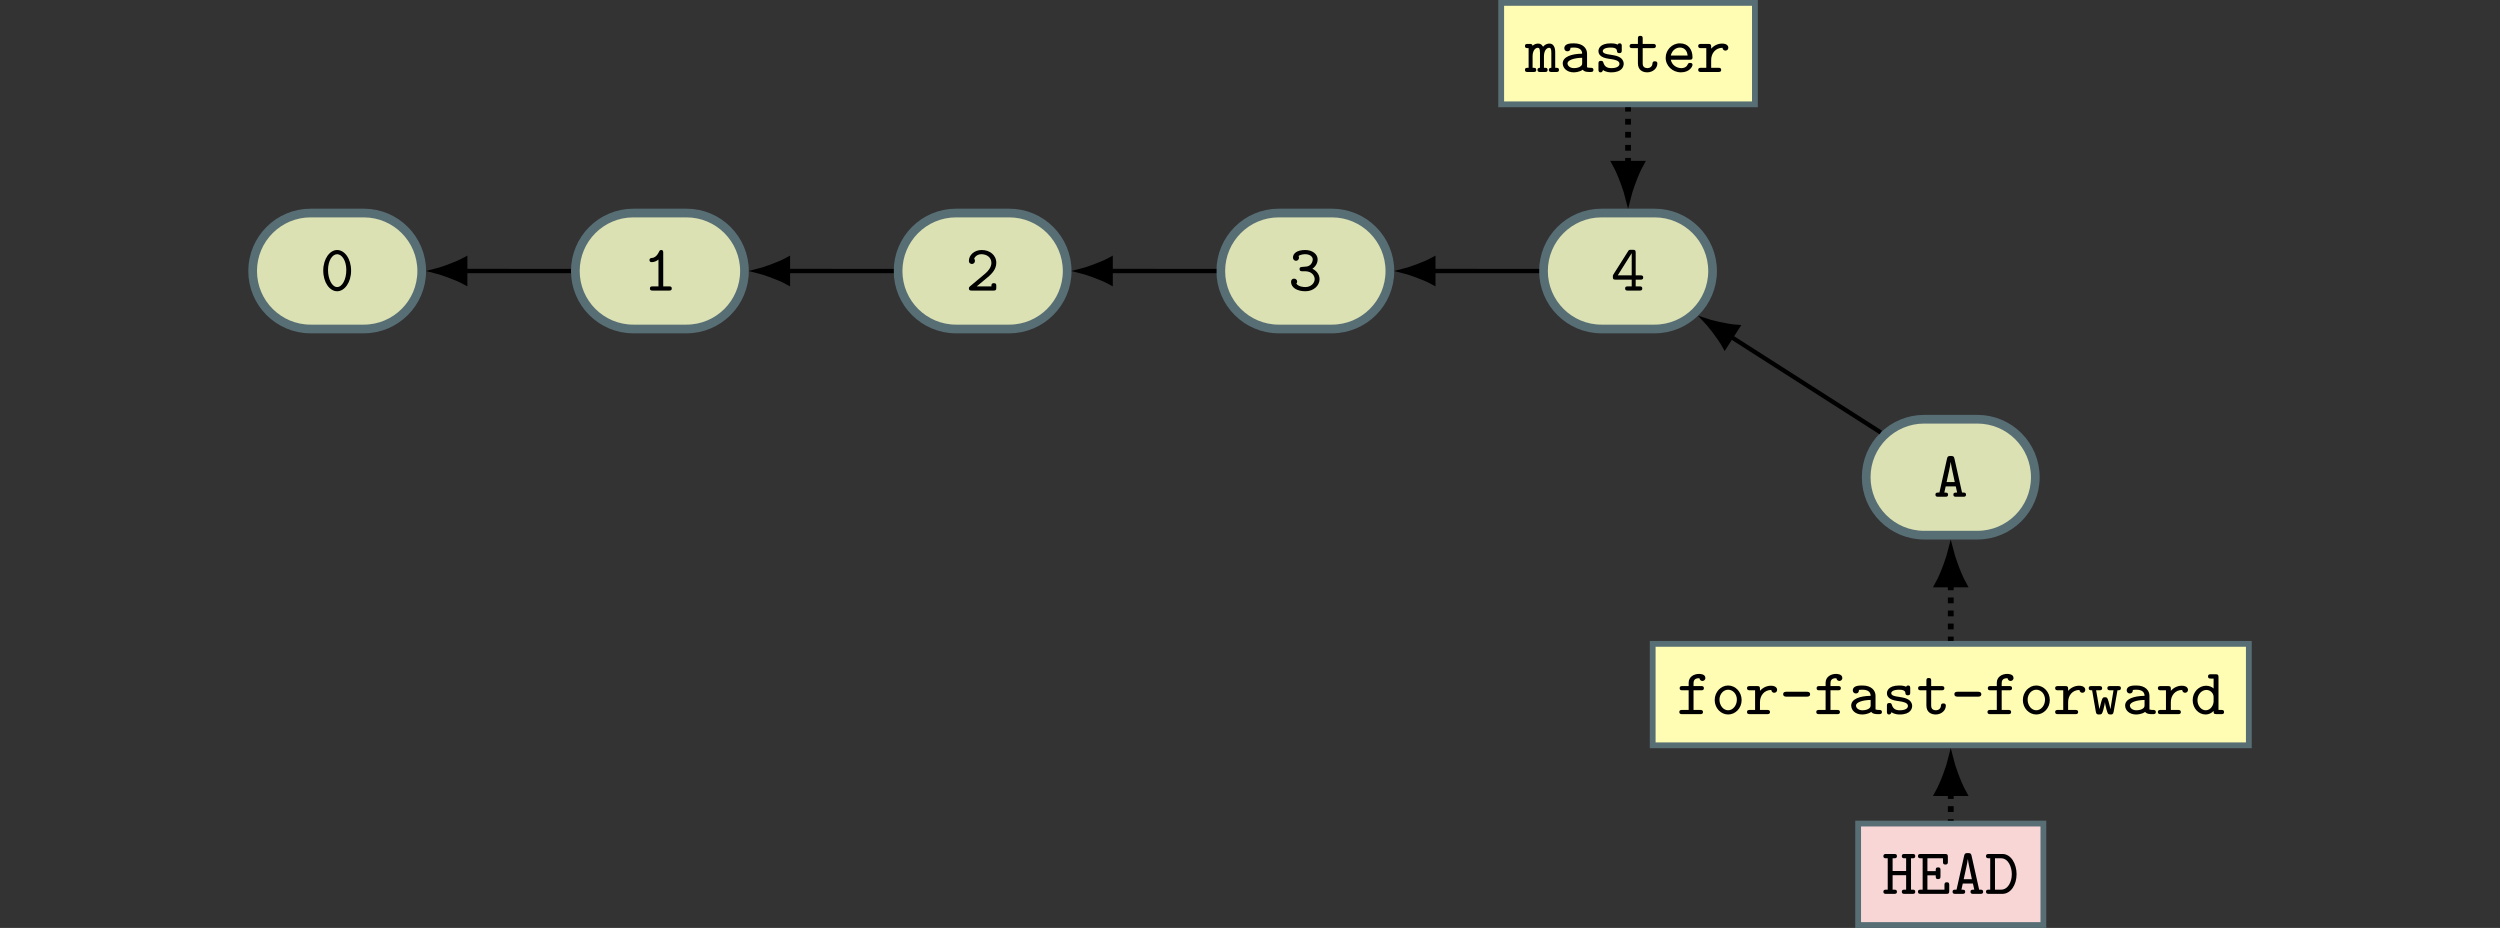 <?xml version="1.0" encoding="UTF-8"?>
<svg xmlns="http://www.w3.org/2000/svg" xmlns:xlink="http://www.w3.org/1999/xlink" width="343.711pt" height="127.574pt" viewBox="0 0 343.711 127.574" version="1.1">
<rect x="0" y="0" width="343.711" height="127.574" fill="#333333" stroke="none"/>
<defs>
<g>
<symbol overflow="visible" id="glyph0-0">
<path style="stroke:none;" d=""/>
</symbol>
<symbol overflow="visible" id="glyph0-1">
<path style="stroke:none;" d="M 4.266 -2.734 C 4.266 -4.406 3.359 -5.578 2.344 -5.578 C 1.344 -5.578 0.438 -4.375 0.438 -2.75 C 0.438 -1.078 1.344 0.094 2.344 0.094 C 3.359 0.094 4.266 -1.109 4.266 -2.734 Z M 3.609 -2.828 C 3.609 -1.531 3.047 -0.484 2.344 -0.484 C 1.656 -0.484 1.094 -1.547 1.094 -2.828 C 1.094 -4.141 1.703 -5 2.344 -5 C 3 -5 3.609 -4.125 3.609 -2.828 Z M 3.609 -2.828 "/>
</symbol>
<symbol overflow="visible" id="glyph0-2">
<path style="stroke:none;" d="M 3.984 -0.281 C 3.984 -0.578 3.766 -0.578 3.609 -0.578 L 2.812 -0.578 L 2.812 -5.203 C 2.812 -5.344 2.812 -5.578 2.531 -5.578 C 2.375 -5.578 2.312 -5.5 2.25 -5.375 C 1.969 -4.75 1.609 -4.516 1.25 -4.484 C 1.125 -4.469 0.922 -4.453 0.922 -4.188 C 0.922 -4.016 1.016 -3.906 1.234 -3.906 C 1.594 -3.906 1.953 -4.094 2.156 -4.266 L 2.156 -0.578 L 1.359 -0.578 C 1.203 -0.578 0.984 -0.578 0.984 -0.281 C 0.984 0 1.219 0 1.359 0 L 3.609 0 C 3.75 0 3.984 0 3.984 -0.281 Z M 3.984 -0.281 "/>
</symbol>
<symbol overflow="visible" id="glyph0-3">
<path style="stroke:none;" d="M 4.234 -0.375 L 4.234 -0.641 C 4.234 -0.812 4.234 -1.016 3.906 -1.016 C 3.562 -1.016 3.562 -0.828 3.562 -0.578 L 1.547 -0.578 C 2.031 -1 3.031 -1.797 3.25 -2 C 3.594 -2.328 4.234 -2.922 4.234 -3.812 C 4.234 -4.875 3.344 -5.578 2.234 -5.578 C 1.188 -5.578 0.469 -4.859 0.469 -4.094 C 0.469 -3.734 0.75 -3.656 0.891 -3.656 C 1.062 -3.656 1.297 -3.797 1.297 -4.078 C 1.297 -4.266 1.234 -4.328 1.188 -4.375 C 1.344 -4.766 1.734 -5 2.188 -5 C 2.906 -5 3.562 -4.578 3.562 -3.812 C 3.562 -3.188 3.078 -2.641 2.719 -2.344 L 0.594 -0.562 C 0.531 -0.5 0.469 -0.438 0.469 -0.297 C 0.469 0 0.703 0 0.859 0 L 3.859 0 C 4.156 0 4.234 -0.078 4.234 -0.375 Z M 4.234 -0.375 "/>
</symbol>
<symbol overflow="visible" id="glyph0-4">
<path style="stroke:none;" d="M 4.312 -1.562 C 4.312 -2.312 3.75 -2.812 3.328 -3 C 3.984 -3.469 4.047 -4.047 4.047 -4.297 C 4.047 -4.984 3.359 -5.578 2.344 -5.578 C 1.25 -5.578 0.656 -5.141 0.656 -4.531 C 0.656 -4.266 0.859 -4.094 1.078 -4.094 C 1.297 -4.094 1.484 -4.281 1.484 -4.516 C 1.484 -4.594 1.469 -4.688 1.422 -4.75 C 1.719 -5 2.297 -5 2.344 -5 C 2.984 -5 3.375 -4.656 3.375 -4.297 C 3.375 -4.047 3.266 -3.672 2.922 -3.453 C 2.688 -3.297 2.516 -3.297 2.094 -3.266 C 1.75 -3.25 1.562 -3.234 1.562 -2.953 C 1.562 -2.656 1.812 -2.656 1.953 -2.656 L 2.328 -2.656 C 3.25 -2.656 3.641 -2.031 3.641 -1.578 C 3.641 -1.016 3.125 -0.484 2.359 -0.484 C 2.125 -0.484 1.438 -0.516 1.125 -0.953 L 1.141 -0.984 C 1.203 -1.062 1.203 -1.078 1.219 -1.172 C 1.219 -1.172 1.234 -1.188 1.234 -1.234 C 1.234 -1.453 1.047 -1.641 0.812 -1.641 C 0.594 -1.641 0.391 -1.5 0.391 -1.203 C 0.391 -0.406 1.234 0.094 2.359 0.094 C 3.531 0.094 4.312 -0.719 4.312 -1.562 Z M 4.312 -1.562 "/>
</symbol>
<symbol overflow="visible" id="glyph0-5">
<path style="stroke:none;" d="M 4.438 -1.797 C 4.438 -2.094 4.203 -2.094 4.062 -2.094 L 3.406 -2.094 L 3.406 -5.219 C 3.406 -5.531 3.328 -5.609 3.016 -5.609 L 2.75 -5.609 C 2.531 -5.609 2.469 -5.594 2.359 -5.406 L 0.344 -2.219 C 0.266 -2.094 0.266 -2.078 0.266 -1.891 C 0.266 -1.625 0.297 -1.5 0.641 -1.5 L 2.859 -1.5 L 2.859 -0.578 L 2.328 -0.578 C 2.203 -0.578 1.953 -0.578 1.953 -0.297 C 1.953 0 2.188 0 2.328 0 L 3.938 0 C 4.062 0 4.312 0 4.312 -0.281 C 4.312 -0.578 4.078 -0.578 3.938 -0.578 L 3.406 -0.578 L 3.406 -1.5 L 4.062 -1.5 C 4.188 -1.5 4.438 -1.5 4.438 -1.797 Z M 2.859 -2.094 L 0.938 -2.094 L 2.859 -5.141 Z M 2.859 -2.094 "/>
</symbol>
<symbol overflow="visible" id="glyph0-6">
<path style="stroke:none;" d="M 4.453 -0.281 C 4.453 -0.578 4.219 -0.578 4.078 -0.578 L 3.906 -0.578 L 2.859 -5.25 C 2.797 -5.531 2.703 -5.609 2.391 -5.609 L 2.312 -5.609 C 2 -5.609 1.906 -5.531 1.844 -5.25 L 0.797 -0.578 L 0.625 -0.578 C 0.5 -0.578 0.25 -0.578 0.25 -0.297 C 0.25 0 0.484 0 0.625 0 L 1.609 0 C 1.734 0 1.984 0 1.984 -0.281 C 1.984 -0.578 1.781 -0.578 1.469 -0.578 L 1.656 -1.422 L 3.047 -1.422 L 3.234 -0.578 C 2.922 -0.578 2.719 -0.578 2.719 -0.281 C 2.719 0 2.953 0 3.094 0 L 4.078 0 C 4.203 0 4.453 0 4.453 -0.281 Z M 2.906 -2.016 L 1.781 -2.016 C 2.016 -3.047 2.312 -4.422 2.344 -4.766 L 2.359 -4.766 C 2.375 -4.562 2.469 -4.141 2.469 -4.078 Z M 2.906 -2.016 "/>
</symbol>
<symbol overflow="visible" id="glyph0-7">
<path style="stroke:none;" d="M 4.625 -0.281 C 4.625 -0.578 4.438 -0.578 4.109 -0.578 L 4.109 -2.703 C 4.109 -2.906 4.109 -3.906 3.312 -3.906 C 3.234 -3.906 2.797 -3.906 2.438 -3.469 C 2.406 -3.5 2.25 -3.906 1.766 -3.906 C 1.547 -3.906 1.25 -3.844 1 -3.609 C 0.953 -3.859 0.781 -3.859 0.625 -3.859 L 0.328 -3.859 C 0.188 -3.859 -0.047 -3.859 -0.047 -3.578 C -0.047 -3.281 0.141 -3.281 0.453 -3.281 L 0.453 -0.578 C 0.141 -0.578 -0.047 -0.578 -0.047 -0.281 C -0.047 0 0.188 0 0.328 0 L 1.125 0 C 1.266 0 1.5 0 1.5 -0.281 C 1.5 -0.578 1.312 -0.578 1 -0.578 L 1 -2.156 C 1 -2.922 1.359 -3.328 1.719 -3.328 C 1.906 -3.328 2.016 -3.203 2.016 -2.641 L 2.016 -0.578 C 1.938 -0.578 1.672 -0.578 1.672 -0.297 C 1.672 0 1.922 0 2.047 0 L 2.688 0 C 2.828 0 3.062 0 3.062 -0.281 C 3.062 -0.578 2.875 -0.578 2.562 -0.578 L 2.562 -2.156 C 2.562 -2.922 2.922 -3.328 3.281 -3.328 C 3.469 -3.328 3.578 -3.203 3.578 -2.641 L 3.578 -0.578 C 3.5 -0.578 3.234 -0.578 3.234 -0.297 C 3.234 0 3.484 0 3.609 0 L 4.25 0 C 4.391 0 4.625 0 4.625 -0.281 Z M 4.625 -0.281 "/>
</symbol>
<symbol overflow="visible" id="glyph0-8">
<path style="stroke:none;" d="M 4.656 -0.297 C 4.656 -0.578 4.406 -0.578 4.266 -0.578 C 4.141 -0.578 3.953 -0.578 3.781 -0.641 L 3.781 -2.531 C 3.781 -3.234 3.234 -3.938 1.984 -3.938 C 1.562 -3.938 0.656 -3.938 0.656 -3.266 C 0.656 -3 0.859 -2.844 1.078 -2.844 C 1.219 -2.844 1.5 -2.891 1.5 -3.328 C 1.75 -3.359 1.906 -3.359 1.984 -3.359 C 2.703 -3.359 3.109 -3.062 3.109 -2.516 C 1.609 -2.5 0.438 -2.078 0.438 -1.188 C 0.438 -0.516 1.047 0.047 1.922 0.047 C 2.031 0.047 2.703 0.047 3.188 -0.312 C 3.406 0 3.891 0 4.188 0 C 4.438 0 4.656 0 4.656 -0.297 Z M 3.109 -1.266 C 3.109 -1.062 3.109 -0.875 2.75 -0.688 C 2.438 -0.531 2.031 -0.531 1.984 -0.531 C 1.469 -0.531 1.094 -0.828 1.094 -1.188 C 1.094 -1.625 2 -1.938 3.109 -1.953 Z M 3.109 -1.266 "/>
</symbol>
<symbol overflow="visible" id="glyph0-9">
<path style="stroke:none;" d="M 4.109 -1.125 C 4.109 -1.562 3.844 -1.844 3.625 -1.984 C 3.266 -2.203 3.047 -2.25 2.203 -2.391 C 1.828 -2.438 1.234 -2.531 1.234 -2.875 C 1.234 -3.109 1.516 -3.359 2.328 -3.359 C 3.141 -3.359 3.172 -3.047 3.188 -2.859 C 3.203 -2.594 3.438 -2.594 3.516 -2.594 C 3.844 -2.594 3.844 -2.812 3.844 -2.984 L 3.844 -3.562 C 3.844 -3.688 3.844 -3.938 3.562 -3.938 C 3.359 -3.938 3.312 -3.828 3.281 -3.766 C 2.938 -3.938 2.5 -3.938 2.344 -3.938 C 0.781 -3.938 0.641 -3.125 0.641 -2.875 C 0.641 -2.391 1 -2.172 1.109 -2.109 C 1.422 -1.922 1.672 -1.875 2.594 -1.734 C 2.828 -1.688 3.531 -1.578 3.531 -1.125 C 3.531 -0.859 3.281 -0.531 2.406 -0.531 C 1.859 -0.531 1.5 -0.719 1.328 -1.25 C 1.266 -1.438 1.234 -1.531 0.984 -1.531 C 0.641 -1.531 0.641 -1.328 0.641 -1.141 L 0.641 -0.328 C 0.641 -0.203 0.641 0.047 0.938 0.047 C 1.062 0.047 1.188 -0.016 1.266 -0.266 C 1.719 0.047 2.234 0.047 2.406 0.047 C 3.906 0.047 4.109 -0.781 4.109 -1.125 Z M 4.109 -1.125 "/>
</symbol>
<symbol overflow="visible" id="glyph0-10">
<path style="stroke:none;" d="M 4.031 -1.156 C 4.031 -1.469 3.797 -1.469 3.688 -1.469 C 3.547 -1.469 3.375 -1.453 3.359 -1.172 C 3.344 -0.734 2.984 -0.531 2.688 -0.531 C 2.016 -0.531 2.016 -1.016 2.016 -1.234 L 2.016 -3.281 L 3.438 -3.281 C 3.562 -3.281 3.828 -3.281 3.828 -3.562 C 3.828 -3.859 3.578 -3.859 3.438 -3.859 L 2.016 -3.859 L 2.016 -4.594 C 2.016 -4.766 2.016 -4.969 1.688 -4.969 C 1.359 -4.969 1.359 -4.766 1.359 -4.578 L 1.359 -3.859 L 0.609 -3.859 C 0.469 -3.859 0.219 -3.859 0.219 -3.562 C 0.219 -3.281 0.469 -3.281 0.594 -3.281 L 1.359 -3.281 L 1.359 -1.203 C 1.359 -0.266 2 0.047 2.641 0.047 C 3.406 0.047 4.031 -0.5 4.031 -1.156 Z M 4.031 -1.156 "/>
</symbol>
<symbol overflow="visible" id="glyph0-11">
<path style="stroke:none;" d="M 4.156 -0.984 C 4.156 -1.172 4.031 -1.25 3.828 -1.25 C 3.703 -1.25 3.594 -1.25 3.5 -1.047 C 3.297 -0.531 2.719 -0.531 2.625 -0.531 C 2.094 -0.531 1.344 -0.844 1.172 -1.688 L 3.781 -1.688 C 3.969 -1.688 4.156 -1.688 4.156 -2.031 C 4.156 -3.078 3.578 -3.938 2.422 -3.938 C 1.328 -3.938 0.469 -3.016 0.469 -1.953 C 0.469 -0.844 1.406 0.047 2.562 0.047 C 3.766 0.047 4.156 -0.766 4.156 -0.984 Z M 3.484 -2.266 L 1.172 -2.266 C 1.344 -3 1.906 -3.359 2.422 -3.359 C 3.047 -3.359 3.422 -2.938 3.484 -2.266 Z M 3.484 -2.266 "/>
</symbol>
<symbol overflow="visible" id="glyph0-12">
<path style="stroke:none;" d="M 4.375 -3.344 C 4.375 -3.5 4.266 -3.906 3.516 -3.906 C 3 -3.906 2.438 -3.688 2.016 -3.203 L 2.016 -3.484 C 2.016 -3.781 1.938 -3.859 1.625 -3.859 L 0.625 -3.859 C 0.5 -3.859 0.234 -3.859 0.234 -3.578 C 0.234 -3.281 0.484 -3.281 0.625 -3.281 L 1.344 -3.281 L 1.344 -0.578 L 0.625 -0.578 C 0.5 -0.578 0.234 -0.578 0.234 -0.297 C 0.234 0 0.484 0 0.625 0 L 3 0 C 3.125 0 3.391 0 3.391 -0.281 C 3.391 -0.578 3.141 -0.578 3 -0.578 L 2.016 -0.578 L 2.016 -1.656 C 2.016 -2.562 2.609 -3.328 3.578 -3.328 C 3.609 -3 3.859 -2.938 3.969 -2.938 C 4.172 -2.938 4.375 -3.078 4.375 -3.344 Z M 4.375 -3.344 "/>
</symbol>
<symbol overflow="visible" id="glyph0-13">
<path style="stroke:none;" d="M 3.922 -4.969 C 3.922 -5.531 3.188 -5.531 3.047 -5.531 C 2.359 -5.531 1.625 -5.141 1.625 -4.312 L 1.625 -3.859 L 0.766 -3.859 C 0.625 -3.859 0.391 -3.859 0.391 -3.562 C 0.391 -3.281 0.625 -3.281 0.766 -3.281 L 1.625 -3.281 L 1.625 -0.578 L 0.719 -0.578 C 0.594 -0.578 0.344 -0.578 0.344 -0.297 C 0.344 0 0.594 0 0.719 0 L 3.203 0 C 3.328 0 3.594 0 3.594 -0.281 C 3.594 -0.578 3.344 -0.578 3.203 -0.578 L 2.297 -0.578 L 2.297 -3.281 L 3.344 -3.281 C 3.469 -3.281 3.719 -3.281 3.719 -3.562 C 3.719 -3.859 3.484 -3.859 3.344 -3.859 L 2.297 -3.859 L 2.297 -4.281 C 2.297 -4.938 2.844 -4.938 3.109 -4.938 C 3.141 -4.703 3.328 -4.562 3.516 -4.562 C 3.688 -4.562 3.922 -4.688 3.922 -4.969 Z M 3.922 -4.969 "/>
</symbol>
<symbol overflow="visible" id="glyph0-14">
<path style="stroke:none;" d="M 4.203 -1.938 C 4.203 -3.047 3.359 -3.938 2.344 -3.938 C 1.344 -3.938 0.5 -3.047 0.5 -1.938 C 0.5 -0.828 1.344 0.047 2.344 0.047 C 3.359 0.047 4.203 -0.828 4.203 -1.938 Z M 3.547 -2 C 3.547 -1.188 3 -0.531 2.344 -0.531 C 1.688 -0.531 1.156 -1.188 1.156 -2 C 1.156 -2.797 1.734 -3.359 2.344 -3.359 C 2.984 -3.359 3.547 -2.797 3.547 -2 Z M 3.547 -2 "/>
</symbol>
<symbol overflow="visible" id="glyph0-15">
<path style="stroke:none;" d="M 4.203 -2.734 C 4.203 -3.078 3.859 -3.078 3.766 -3.078 L 0.938 -3.078 C 0.844 -3.078 0.5 -3.078 0.5 -2.75 C 0.5 -2.406 0.828 -2.406 0.938 -2.406 L 3.766 -2.406 C 3.859 -2.406 4.203 -2.406 4.203 -2.734 Z M 4.203 -2.734 "/>
</symbol>
<symbol overflow="visible" id="glyph0-16">
<path style="stroke:none;" d="M 4.562 -3.578 C 4.562 -3.859 4.312 -3.859 4.172 -3.859 L 3.094 -3.859 C 2.969 -3.859 2.703 -3.859 2.703 -3.578 C 2.703 -3.281 2.953 -3.281 3.094 -3.281 L 3.547 -3.281 L 3.125 -0.688 C 3.078 -0.938 2.938 -1.438 2.875 -1.703 C 2.734 -2.172 2.703 -2.328 2.375 -2.328 C 2.047 -2.328 2.016 -2.188 1.859 -1.672 C 1.766 -1.344 1.656 -0.922 1.609 -0.688 L 1.156 -3.281 L 1.609 -3.281 C 1.734 -3.281 1.984 -3.281 1.984 -3.562 C 1.984 -3.859 1.734 -3.859 1.609 -3.859 L 0.516 -3.859 C 0.391 -3.859 0.141 -3.859 0.141 -3.578 C 0.141 -3.281 0.359 -3.281 0.609 -3.281 L 1.125 -0.297 C 1.188 0.047 1.391 0.047 1.562 0.047 C 1.953 0.047 1.984 -0.047 2.141 -0.578 C 2.344 -1.312 2.344 -1.484 2.359 -1.609 L 2.375 -1.609 C 2.391 -1.359 2.547 -0.812 2.594 -0.609 C 2.75 -0.078 2.781 0.047 3.141 0.047 C 3.312 0.047 3.5 0.047 3.562 -0.297 L 4.094 -3.281 C 4.344 -3.281 4.562 -3.281 4.562 -3.578 Z M 4.562 -3.578 "/>
</symbol>
<symbol overflow="visible" id="glyph0-17">
<path style="stroke:none;" d="M 4.625 -0.281 C 4.625 -0.578 4.391 -0.578 4.25 -0.578 L 3.859 -0.578 L 3.859 -5.109 C 3.859 -5.406 3.781 -5.484 3.484 -5.484 L 2.797 -5.484 C 2.672 -5.484 2.422 -5.484 2.422 -5.188 C 2.422 -4.891 2.656 -4.891 2.797 -4.891 L 3.188 -4.891 L 3.188 -3.531 C 3 -3.703 2.641 -3.906 2.156 -3.906 C 1.172 -3.906 0.312 -3.047 0.312 -1.922 C 0.312 -0.828 1.109 0.047 2.078 0.047 C 2.484 0.047 2.875 -0.109 3.188 -0.438 C 3.188 -0.156 3.188 0 3.562 0 L 4.25 0 C 4.375 0 4.625 0 4.625 -0.281 Z M 3.188 -1.75 C 3.188 -1.266 2.797 -0.531 2.109 -0.531 C 1.5 -0.531 0.969 -1.141 0.969 -1.922 C 0.969 -2.719 1.547 -3.328 2.203 -3.328 C 2.75 -3.328 3.188 -2.859 3.188 -2.375 Z M 3.188 -1.75 "/>
</symbol>
<symbol overflow="visible" id="glyph0-18">
<path style="stroke:none;" d="M 4.531 -0.281 C 4.531 -0.578 4.312 -0.578 4.156 -0.578 L 3.953 -0.578 L 3.953 -4.891 L 4.156 -4.891 C 4.297 -4.891 4.531 -4.891 4.531 -5.188 C 4.531 -5.484 4.312 -5.484 4.156 -5.484 L 3.062 -5.484 C 2.922 -5.484 2.688 -5.484 2.688 -5.188 C 2.688 -4.891 2.938 -4.891 3.062 -4.891 L 3.281 -4.891 L 3.281 -3.141 L 1.422 -3.141 L 1.422 -4.891 L 1.625 -4.891 C 1.766 -4.891 2.016 -4.891 2.016 -5.188 C 2.016 -5.484 1.781 -5.484 1.625 -5.484 L 0.531 -5.484 C 0.406 -5.484 0.156 -5.484 0.156 -5.188 C 0.156 -4.891 0.391 -4.891 0.531 -4.891 L 0.75 -4.891 L 0.75 -0.578 L 0.531 -0.578 C 0.406 -0.578 0.156 -0.578 0.156 -0.297 C 0.156 0 0.391 0 0.531 0 L 1.625 0 C 1.766 0 2.016 0 2.016 -0.281 C 2.016 -0.578 1.781 -0.578 1.625 -0.578 L 1.422 -0.578 L 1.422 -2.562 L 3.281 -2.562 L 3.281 -0.578 L 3.062 -0.578 C 2.922 -0.578 2.688 -0.578 2.688 -0.281 C 2.688 0 2.938 0 3.062 0 L 4.156 0 C 4.297 0 4.531 0 4.531 -0.281 Z M 4.531 -0.281 "/>
</symbol>
<symbol overflow="visible" id="glyph0-19">
<path style="stroke:none;" d="M 4.5 -0.375 L 4.5 -1.203 C 4.5 -1.375 4.5 -1.594 4.172 -1.594 C 3.844 -1.594 3.844 -1.375 3.844 -1.203 L 3.844 -0.578 L 1.5 -0.578 L 1.5 -2.547 L 2.641 -2.547 C 2.641 -2.203 2.641 -2.031 2.969 -2.031 C 3.297 -2.031 3.297 -2.25 3.297 -2.406 L 3.297 -3.266 C 3.297 -3.438 3.297 -3.641 2.969 -3.641 C 2.641 -3.641 2.641 -3.469 2.641 -3.125 L 1.5 -3.125 L 1.5 -4.891 L 3.641 -4.891 L 3.641 -4.406 C 3.641 -4.25 3.641 -4.031 3.969 -4.031 C 4.312 -4.031 4.312 -4.25 4.312 -4.406 L 4.312 -5.109 C 4.312 -5.406 4.234 -5.484 3.922 -5.484 L 0.578 -5.484 C 0.453 -5.484 0.203 -5.484 0.203 -5.188 C 0.203 -4.891 0.438 -4.891 0.578 -4.891 L 0.844 -4.891 L 0.844 -0.578 L 0.578 -0.578 C 0.453 -0.578 0.203 -0.578 0.203 -0.297 C 0.203 0 0.438 0 0.578 0 L 4.125 0 C 4.422 0 4.5 -0.078 4.5 -0.375 Z M 4.5 -0.375 "/>
</symbol>
<symbol overflow="visible" id="glyph0-20">
<path style="stroke:none;" d="M 4.344 -2.703 C 4.344 -4.141 3.578 -5.484 2.391 -5.484 L 0.531 -5.484 C 0.391 -5.484 0.141 -5.484 0.141 -5.188 C 0.141 -4.891 0.391 -4.891 0.531 -4.891 L 0.719 -4.891 L 0.719 -0.578 L 0.531 -0.578 C 0.391 -0.578 0.141 -0.578 0.141 -0.297 C 0.141 0 0.391 0 0.531 0 L 2.391 0 C 3.562 0 4.344 -1.266 4.344 -2.703 Z M 3.688 -2.703 C 3.688 -1.656 3.172 -0.578 2.203 -0.578 L 1.375 -0.578 L 1.375 -4.891 L 2.203 -4.891 C 3.219 -4.891 3.688 -3.688 3.688 -2.703 Z M 3.688 -2.703 "/>
</symbol>
</g>
<clipPath id="clip1">
  <path d="M 255 113 L 281 113 L 281 127.574 L 255 127.574 Z M 255 113 "/>
</clipPath>
<clipPath id="clip2">
  <path d="M 255 112 L 282 112 L 282 127.574 L 255 127.574 Z M 255 112 "/>
</clipPath>
</defs>
<g id="surface1">
<path style="fill-rule:nonzero;fill:rgb(85.648%,87.999%,70%);fill-opacity:1;stroke-width:1.196;stroke-linecap:butt;stroke-linejoin:miter;stroke:rgb(34.511%,43.137%,45.882%);stroke-opacity:1;stroke-miterlimit:10;" d="M 12.222 7.971 L 15.875 7.971 C 20.277 7.971 23.843 4.401 23.843 -0.002 C 23.843 -4.4 20.277 -7.97 15.875 -7.97 L 8.566 -7.97 C 4.168 -7.97 0.597 -4.4 0.597 -0.002 C 0.597 4.401 4.168 7.971 8.566 7.971 Z M 12.222 7.971 " transform="matrix(1,0,0,-1,34.137,37.26)"/>
<g style="fill:rgb(0%,0%,0%);fill-opacity:1;">
  <use xlink:href="#glyph0-1" x="44.004" y="39.95"/>
</g>
<path style="fill-rule:nonzero;fill:rgb(85.648%,87.999%,70%);fill-opacity:1;stroke-width:1.196;stroke-linecap:butt;stroke-linejoin:miter;stroke:rgb(34.511%,43.137%,45.882%);stroke-opacity:1;stroke-miterlimit:10;" d="M 56.59 7.971 L 60.242 7.971 C 64.644 7.971 68.215 4.401 68.215 -0.002 C 68.215 -4.4 64.644 -7.97 60.242 -7.97 L 52.937 -7.97 C 48.535 -7.97 44.965 -4.4 44.965 -0.002 C 44.965 4.401 48.535 7.971 52.937 7.971 Z M 56.59 7.971 " transform="matrix(1,0,0,-1,34.137,37.26)"/>
<g style="fill:rgb(0%,0%,0%);fill-opacity:1;">
  <use xlink:href="#glyph0-2" x="88.372" y="39.95"/>
</g>
<path style="fill:none;stroke-width:0.598;stroke-linecap:butt;stroke-linejoin:miter;stroke:rgb(0%,0%,0%);stroke-opacity:1;stroke-miterlimit:10;" d="M 29.824 0.002 L 44.367 -0.002 " transform="matrix(1,0,0,-1,34.137,37.26)"/>
<path style="fill-rule:nonzero;fill:rgb(0%,0%,0%);fill-opacity:1;stroke-width:0.598;stroke-linecap:butt;stroke-linejoin:miter;stroke:rgb(0%,0%,0%);stroke-opacity:1;stroke-miterlimit:10;" d="M 4.147 -0.001 C 3.639 0.124 1.401 0.834 -0.001 1.608 L -0.001 -1.611 C 1.401 -0.837 3.639 -0.126 4.147 -0.001 Z M 4.147 -0.001 " transform="matrix(-1,-0,-0,1,63.959,37.259)"/>
<path style="fill-rule:nonzero;fill:rgb(85.648%,87.999%,70%);fill-opacity:1;stroke-width:1.196;stroke-linecap:butt;stroke-linejoin:miter;stroke:rgb(34.511%,43.137%,45.882%);stroke-opacity:1;stroke-miterlimit:10;" d="M 100.957 7.971 L 104.613 7.971 C 109.011 7.971 112.582 4.401 112.582 -0.002 C 112.582 -4.4 109.011 -7.97 104.613 -7.97 L 97.304 -7.97 C 92.902 -7.97 89.336 -4.4 89.336 -0.002 C 89.336 4.401 92.902 7.971 97.304 7.971 Z M 100.957 7.971 " transform="matrix(1,0,0,-1,34.137,37.26)"/>
<g style="fill:rgb(0%,0%,0%);fill-opacity:1;">
  <use xlink:href="#glyph0-3" x="132.74" y="39.95"/>
</g>
<path style="fill:none;stroke-width:0.598;stroke-linecap:butt;stroke-linejoin:miter;stroke:rgb(0%,0%,0%);stroke-opacity:1;stroke-miterlimit:10;" d="M 74.191 0.002 L 88.738 -0.002 " transform="matrix(1,0,0,-1,34.137,37.26)"/>
<path style="fill-rule:nonzero;fill:rgb(0%,0%,0%);fill-opacity:1;stroke-width:0.598;stroke-linecap:butt;stroke-linejoin:miter;stroke:rgb(0%,0%,0%);stroke-opacity:1;stroke-miterlimit:10;" d="M 4.148 -0.001 C 3.636 0.124 1.398 0.834 -0 1.608 L -0 -1.611 C 1.398 -0.837 3.636 -0.126 4.148 -0.001 Z M 4.148 -0.001 " transform="matrix(-1,-0,-0,1,108.328,37.259)"/>
<path style="fill-rule:nonzero;fill:rgb(85.648%,87.999%,70%);fill-opacity:1;stroke-width:1.196;stroke-linecap:butt;stroke-linejoin:miter;stroke:rgb(34.511%,43.137%,45.882%);stroke-opacity:1;stroke-miterlimit:10;" d="M 145.328 7.971 L 148.98 7.971 C 153.383 7.971 156.949 4.401 156.949 -0.002 C 156.949 -4.4 153.383 -7.97 148.98 -7.97 L 141.672 -7.97 C 137.269 -7.97 133.703 -4.4 133.703 -0.002 C 133.703 4.401 137.269 7.971 141.672 7.971 Z M 145.328 7.971 " transform="matrix(1,0,0,-1,34.137,37.26)"/>
<g style="fill:rgb(0%,0%,0%);fill-opacity:1;">
  <use xlink:href="#glyph0-4" x="177.107" y="39.95"/>
</g>
<path style="fill:none;stroke-width:0.598;stroke-linecap:butt;stroke-linejoin:miter;stroke:rgb(0%,0%,0%);stroke-opacity:1;stroke-miterlimit:10;" d="M 118.558 0.002 L 133.105 -0.002 " transform="matrix(1,0,0,-1,34.137,37.26)"/>
<path style="fill-rule:nonzero;fill:rgb(0%,0%,0%);fill-opacity:1;stroke-width:0.598;stroke-linecap:butt;stroke-linejoin:miter;stroke:rgb(0%,0%,0%);stroke-opacity:1;stroke-miterlimit:10;" d="M 4.149 -0.001 C 3.637 0.124 1.399 0.834 0.001 1.608 L 0.001 -1.611 C 1.399 -0.837 3.637 -0.126 4.149 -0.001 Z M 4.149 -0.001 " transform="matrix(-1,-0,-0,1,152.696,37.259)"/>
<path style="fill-rule:nonzero;fill:rgb(85.648%,87.999%,70%);fill-opacity:1;stroke-width:1.196;stroke-linecap:butt;stroke-linejoin:miter;stroke:rgb(34.511%,43.137%,45.882%);stroke-opacity:1;stroke-miterlimit:10;" d="M 189.695 7.971 L 193.347 7.971 C 197.75 7.971 201.316 4.401 201.316 -0.002 C 201.316 -4.4 197.75 -7.97 193.347 -7.97 L 186.043 -7.97 C 181.64 -7.97 178.07 -4.4 178.07 -0.002 C 178.07 4.401 181.64 7.971 186.043 7.971 Z M 189.695 7.971 " transform="matrix(1,0,0,-1,34.137,37.26)"/>
<g style="fill:rgb(0%,0%,0%);fill-opacity:1;">
  <use xlink:href="#glyph0-5" x="221.475" y="39.95"/>
</g>
<path style="fill:none;stroke-width:0.598;stroke-linecap:butt;stroke-linejoin:miter;stroke:rgb(0%,0%,0%);stroke-opacity:1;stroke-miterlimit:10;" d="M 162.925 0.002 L 177.472 -0.002 " transform="matrix(1,0,0,-1,34.137,37.26)"/>
<path style="fill-rule:nonzero;fill:rgb(0%,0%,0%);fill-opacity:1;stroke-width:0.598;stroke-linecap:butt;stroke-linejoin:miter;stroke:rgb(0%,0%,0%);stroke-opacity:1;stroke-miterlimit:10;" d="M 4.146 -0.001 C 3.639 0.124 1.4 0.834 0.002 1.608 L 0.002 -1.611 C 1.4 -0.837 3.639 -0.126 4.146 -0.001 Z M 4.146 -0.001 " transform="matrix(-1,-0,-0,1,197.064,37.259)"/>
<path style="fill-rule:nonzero;fill:rgb(85.648%,87.999%,70%);fill-opacity:1;stroke-width:1.196;stroke-linecap:butt;stroke-linejoin:miter;stroke:rgb(34.511%,43.137%,45.882%);stroke-opacity:1;stroke-miterlimit:10;" d="M 234.062 -20.377 L 237.715 -20.377 C 242.117 -20.377 245.687 -23.943 245.687 -28.345 C 245.687 -32.748 242.117 -36.318 237.715 -36.318 L 230.41 -36.318 C 226.008 -36.318 222.437 -32.748 222.437 -28.345 C 222.437 -23.943 226.008 -20.377 230.41 -20.377 Z M 234.062 -20.377 " transform="matrix(1,0,0,-1,34.137,37.26)"/>
<g style="fill:rgb(0%,0%,0%);fill-opacity:1;">
  <use xlink:href="#glyph0-6" x="265.843" y="68.297"/>
</g>
<path style="fill:none;stroke-width:0.598;stroke-linecap:butt;stroke-linejoin:miter;stroke:rgb(0%,0%,0%);stroke-opacity:1;stroke-miterlimit:10;" d="M 203.867 -9.056 L 224.441 -22.201 " transform="matrix(1,0,0,-1,34.137,37.26)"/>
<path style="fill-rule:nonzero;fill:rgb(0%,0%,0%);fill-opacity:1;stroke-width:0.598;stroke-linecap:butt;stroke-linejoin:miter;stroke:rgb(0%,0%,0%);stroke-opacity:1;stroke-miterlimit:10;" d="M 4.147 0.001 C 3.638 0.124 1.401 0.836 0.002 1.609 L 0 -1.61 C 1.399 -0.836 3.637 -0.127 4.147 0.001 Z M 4.147 0.001 " transform="matrix(-0.846,-0.541,-0.541,0.846,238.005,46.315)"/>
<path style="fill-rule:nonzero;fill:rgb(100%,98.47%,70.001%);fill-opacity:1;stroke-width:0.797;stroke-linecap:butt;stroke-linejoin:miter;stroke:rgb(34.511%,43.137%,45.882%);stroke-opacity:1;stroke-miterlimit:10;" d="M 172.254 22.916 L 207.136 22.916 L 207.136 36.862 L 172.254 36.862 Z M 172.254 22.916 " transform="matrix(1,0,0,-1,34.137,37.26)"/>
<g style="fill:rgb(0%,0%,0%);fill-opacity:1;">
  <use xlink:href="#glyph0-7" x="209.707" y="9.898"/>
  <use xlink:href="#glyph0-8" x="214.414" y="9.898"/>
  <use xlink:href="#glyph0-9" x="219.122" y="9.898"/>
  <use xlink:href="#glyph0-10" x="223.829" y="9.898"/>
  <use xlink:href="#glyph0-11" x="228.536" y="9.898"/>
  <use xlink:href="#glyph0-12" x="233.244" y="9.898"/>
</g>
<path style="fill:none;stroke-width:0.797;stroke-linecap:butt;stroke-linejoin:miter;stroke:rgb(0%,0%,0%);stroke-opacity:1;stroke-dasharray:0.797,0.996;stroke-miterlimit:10;" d="M 189.695 14.748 L 189.695 22.514 " transform="matrix(1,0,0,-1,34.137,37.26)"/>
<path style="fill-rule:nonzero;fill:rgb(0%,0%,0%);fill-opacity:1;stroke-width:0.797;stroke-linecap:butt;stroke-linejoin:miter;stroke:rgb(0%,0%,0%);stroke-opacity:1;stroke-miterlimit:10;" d="M 4.534 0 C 3.975 0.137 1.53 0.922 -0.001 1.774 L -0.001 -1.773 C 1.53 -0.922 3.975 -0.137 4.534 0 Z M 4.534 0 " transform="matrix(0,1,1,-0,223.832,22.513)"/>
<path style="fill-rule:nonzero;fill:rgb(100%,98.47%,70.001%);fill-opacity:1;stroke-width:0.797;stroke-linecap:butt;stroke-linejoin:miter;stroke:rgb(34.511%,43.137%,45.882%);stroke-opacity:1;stroke-miterlimit:10;" d="M 193.082 -65.209 L 275.043 -65.209 L 275.043 -51.26 L 193.082 -51.26 Z M 193.082 -65.209 " transform="matrix(1,0,0,-1,34.137,37.26)"/>
<g style="fill:rgb(0%,0%,0%);fill-opacity:1;">
  <use xlink:href="#glyph0-13" x="230.538" y="98.184"/>
  <use xlink:href="#glyph0-14" x="235.245" y="98.184"/>
  <use xlink:href="#glyph0-12" x="239.953" y="98.184"/>
  <use xlink:href="#glyph0-15" x="244.66" y="98.184"/>
  <use xlink:href="#glyph0-13" x="249.367" y="98.184"/>
  <use xlink:href="#glyph0-8" x="254.075" y="98.184"/>
  <use xlink:href="#glyph0-9" x="258.782" y="98.184"/>
  <use xlink:href="#glyph0-10" x="263.49" y="98.184"/>
  <use xlink:href="#glyph0-15" x="268.197" y="98.184"/>
  <use xlink:href="#glyph0-13" x="272.904" y="98.184"/>
  <use xlink:href="#glyph0-14" x="277.612" y="98.184"/>
  <use xlink:href="#glyph0-12" x="282.319" y="98.184"/>
  <use xlink:href="#glyph0-16" x="287.026" y="98.184"/>
  <use xlink:href="#glyph0-8" x="291.734" y="98.184"/>
  <use xlink:href="#glyph0-12" x="296.441" y="98.184"/>
  <use xlink:href="#glyph0-17" x="301.148" y="98.184"/>
</g>
<path style="fill:none;stroke-width:0.797;stroke-linecap:butt;stroke-linejoin:miter;stroke:rgb(0%,0%,0%);stroke-opacity:1;stroke-dasharray:0.797,0.996;stroke-miterlimit:10;" d="M 234.062 -43.092 L 234.062 -50.861 " transform="matrix(1,0,0,-1,34.137,37.26)"/>
<path style="fill-rule:nonzero;fill:rgb(0%,0%,0%);fill-opacity:1;stroke-width:0.797;stroke-linecap:butt;stroke-linejoin:miter;stroke:rgb(0%,0%,0%);stroke-opacity:1;stroke-miterlimit:10;" d="M 4.533 0.001 C 3.978 0.138 1.529 0.919 0.001 1.774 L 0.001 -1.773 C 1.529 -0.921 3.978 -0.14 4.533 0.001 Z M 4.533 0.001 " transform="matrix(0,-1,-1,-0,268.2,80.353)"/>
<g clip-path="url(#clip1)" clip-rule="nonzero">
<path style=" stroke:none;fill-rule:nonzero;fill:rgb(97.255%,83.922%,83.687%);fill-opacity:1;" d="M 255.465 127.176 L 280.934 127.176 L 280.934 113.23 L 255.465 113.23 Z M 255.465 127.176 "/>
</g>
<g clip-path="url(#clip2)" clip-rule="nonzero">
<path style="fill:none;stroke-width:0.797;stroke-linecap:butt;stroke-linejoin:miter;stroke:rgb(34.511%,43.137%,45.882%);stroke-opacity:1;stroke-miterlimit:10;" d="M 221.328 -89.916 L 246.797 -89.916 L 246.797 -75.97 L 221.328 -75.97 Z M 221.328 -89.916 " transform="matrix(1,0,0,-1,34.137,37.26)"/>
</g>
<g style="fill:rgb(0%,0%,0%);fill-opacity:1;">
  <use xlink:href="#glyph0-18" x="258.782" y="122.892"/>
  <use xlink:href="#glyph0-19" x="263.489" y="122.892"/>
  <use xlink:href="#glyph0-6" x="268.197" y="122.892"/>
  <use xlink:href="#glyph0-20" x="272.904" y="122.892"/>
</g>
<path style="fill:none;stroke-width:0.797;stroke-linecap:butt;stroke-linejoin:miter;stroke:rgb(0%,0%,0%);stroke-opacity:1;stroke-dasharray:0.797,0.996;stroke-miterlimit:10;" d="M 234.062 -71.783 L 234.062 -75.572 " transform="matrix(1,0,0,-1,34.137,37.26)"/>
<path style="fill-rule:nonzero;fill:rgb(0%,0%,0%);fill-opacity:1;stroke-width:0.797;stroke-linecap:butt;stroke-linejoin:miter;stroke:rgb(0%,0%,0%);stroke-opacity:1;stroke-miterlimit:10;" d="M 4.533 0.001 C 3.978 0.137 1.529 0.922 0.001 1.774 L 0.001 -1.773 C 1.529 -0.921 3.978 -0.136 4.533 0.001 Z M 4.533 0.001 " transform="matrix(0,-1,-1,0,268.2,109.044)"/>
</g>
</svg>
